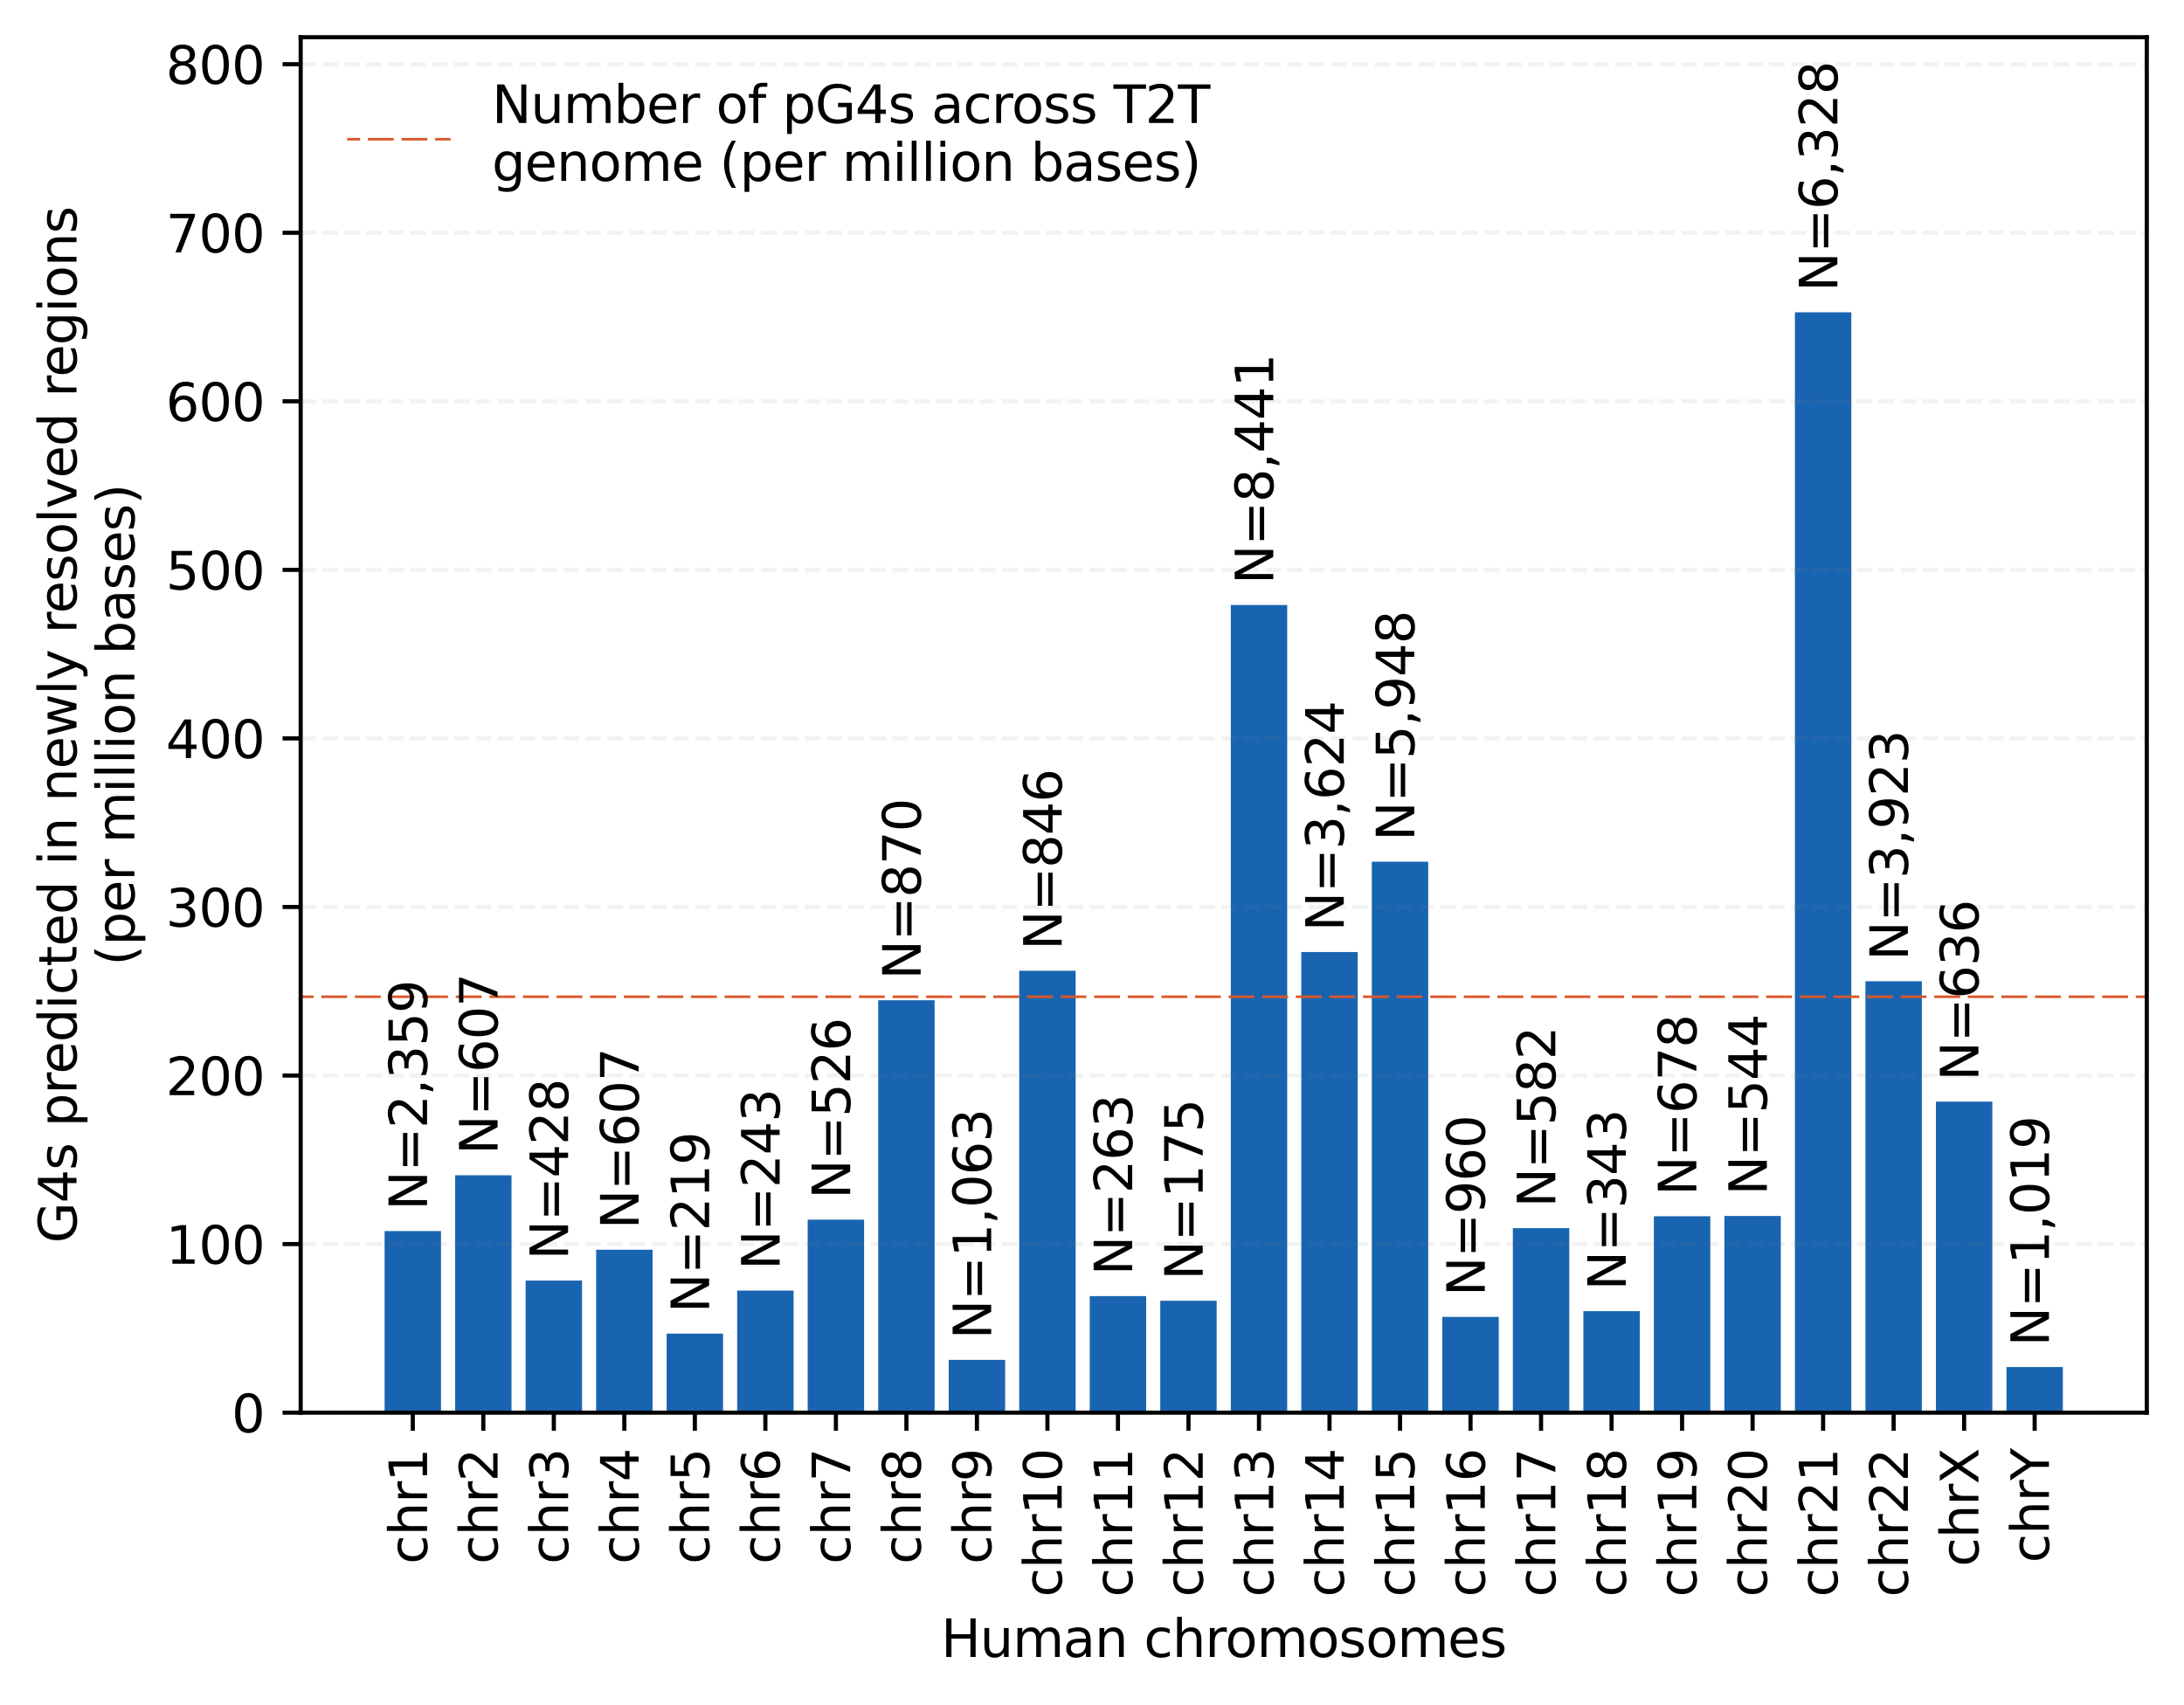 <?xml version="1.0" encoding="utf-8" standalone="no"?>
<!DOCTYPE svg PUBLIC "-//W3C//DTD SVG 1.1//EN"
  "http://www.w3.org/Graphics/SVG/1.1/DTD/svg11.dtd">
<svg xmlns:xlink="http://www.w3.org/1999/xlink" width="422.483pt" height="329.862pt" viewBox="0 0 422.483 329.862" xmlns="http://www.w3.org/2000/svg" version="1.1">
 <defs>
  <style type="text/css">*{stroke-linejoin: round; stroke-linecap: butt}</style>
 </defs>
 <g id="figure_1">
  <g id="patch_1">
   <path d="M 0 329.862 
L 422.483 329.862 
L 422.483 0 
L 0 0 
L 0 329.862 
z
" style="fill: none"/>
  </g>
  <g id="axes_1">
   <g id="patch_2">
    <path d="M 58.163 273.312 
L 415.283 273.312 
L 415.283 7.2 
L 58.163 7.2 
L 58.163 273.312 
z
" style="fill: none"/>
   </g>
   <g id="patch_3">
    <path d="M 74.396 273.312 
L 85.309 273.312 
L 85.309 238.175 
L 74.396 238.175 
z
" clip-path="url(#p42008a7bb6)" style="fill: #1964b0"/>
   </g>
   <g id="patch_4">
    <path d="M 88.037 273.312 
L 98.95 273.312 
L 98.95 227.382 
L 88.037 227.382 
z
" clip-path="url(#p42008a7bb6)" style="fill: #1964b0"/>
   </g>
   <g id="patch_5">
    <path d="M 101.678 273.312 
L 112.591 273.312 
L 112.591 247.751 
L 101.678 247.751 
z
" clip-path="url(#p42008a7bb6)" style="fill: #1964b0"/>
   </g>
   <g id="patch_6">
    <path d="M 115.319 273.312 
L 126.232 273.312 
L 126.232 241.798 
L 115.319 241.798 
z
" clip-path="url(#p42008a7bb6)" style="fill: #1964b0"/>
   </g>
   <g id="patch_7">
    <path d="M 128.96 273.312 
L 139.873 273.312 
L 139.873 258.023 
L 128.96 258.023 
z
" clip-path="url(#p42008a7bb6)" style="fill: #1964b0"/>
   </g>
   <g id="patch_8">
    <path d="M 142.601 273.312 
L 153.514 273.312 
L 153.514 249.688 
L 142.601 249.688 
z
" clip-path="url(#p42008a7bb6)" style="fill: #1964b0"/>
   </g>
   <g id="patch_9">
    <path d="M 156.242 273.312 
L 167.155 273.312 
L 167.155 235.975 
L 156.242 235.975 
z
" clip-path="url(#p42008a7bb6)" style="fill: #1964b0"/>
   </g>
   <g id="patch_10">
    <path d="M 169.883 273.312 
L 180.796 273.312 
L 180.796 193.524 
L 169.883 193.524 
z
" clip-path="url(#p42008a7bb6)" style="fill: #1964b0"/>
   </g>
   <g id="patch_11">
    <path d="M 183.524 273.312 
L 194.437 273.312 
L 194.437 263.104 
L 183.524 263.104 
z
" clip-path="url(#p42008a7bb6)" style="fill: #1964b0"/>
   </g>
   <g id="patch_12">
    <path d="M 197.165 273.312 
L 208.077 273.312 
L 208.077 187.816 
L 197.165 187.816 
z
" clip-path="url(#p42008a7bb6)" style="fill: #1964b0"/>
   </g>
   <g id="patch_13">
    <path d="M 210.806 273.312 
L 221.718 273.312 
L 221.718 250.761 
L 210.806 250.761 
z
" clip-path="url(#p42008a7bb6)" style="fill: #1964b0"/>
   </g>
   <g id="patch_14">
    <path d="M 224.447 273.312 
L 235.359 273.312 
L 235.359 251.666 
L 224.447 251.666 
z
" clip-path="url(#p42008a7bb6)" style="fill: #1964b0"/>
   </g>
   <g id="patch_15">
    <path d="M 238.088 273.312 
L 249 273.312 
L 249 117.052 
L 238.088 117.052 
z
" clip-path="url(#p42008a7bb6)" style="fill: #1964b0"/>
   </g>
   <g id="patch_16">
    <path d="M 251.728 273.312 
L 262.641 273.312 
L 262.641 184.196 
L 251.728 184.196 
z
" clip-path="url(#p42008a7bb6)" style="fill: #1964b0"/>
   </g>
   <g id="patch_17">
    <path d="M 265.369 273.312 
L 276.282 273.312 
L 276.282 166.716 
L 265.369 166.716 
z
" clip-path="url(#p42008a7bb6)" style="fill: #1964b0"/>
   </g>
   <g id="patch_18">
    <path d="M 279.01 273.312 
L 289.923 273.312 
L 289.923 254.79 
L 279.01 254.79 
z
" clip-path="url(#p42008a7bb6)" style="fill: #1964b0"/>
   </g>
   <g id="patch_19">
    <path d="M 292.651 273.312 
L 303.564 273.312 
L 303.564 237.614 
L 292.651 237.614 
z
" clip-path="url(#p42008a7bb6)" style="fill: #1964b0"/>
   </g>
   <g id="patch_20">
    <path d="M 306.292 273.312 
L 317.205 273.312 
L 317.205 253.667 
L 306.292 253.667 
z
" clip-path="url(#p42008a7bb6)" style="fill: #1964b0"/>
   </g>
   <g id="patch_21">
    <path d="M 319.933 273.312 
L 330.846 273.312 
L 330.846 235.317 
L 319.933 235.317 
z
" clip-path="url(#p42008a7bb6)" style="fill: #1964b0"/>
   </g>
   <g id="patch_22">
    <path d="M 333.574 273.312 
L 344.487 273.312 
L 344.487 235.258 
L 333.574 235.258 
z
" clip-path="url(#p42008a7bb6)" style="fill: #1964b0"/>
   </g>
   <g id="patch_23">
    <path d="M 347.215 273.312 
L 358.128 273.312 
L 358.128 60.422 
L 347.215 60.422 
z
" clip-path="url(#p42008a7bb6)" style="fill: #1964b0"/>
   </g>
   <g id="patch_24">
    <path d="M 360.856 273.312 
L 371.769 273.312 
L 371.769 189.852 
L 360.856 189.852 
z
" clip-path="url(#p42008a7bb6)" style="fill: #1964b0"/>
   </g>
   <g id="patch_25">
    <path d="M 374.497 273.312 
L 385.41 273.312 
L 385.41 213.135 
L 374.497 213.135 
z
" clip-path="url(#p42008a7bb6)" style="fill: #1964b0"/>
   </g>
   <g id="patch_26">
    <path d="M 388.138 273.312 
L 399.051 273.312 
L 399.051 264.484 
L 388.138 264.484 
z
" clip-path="url(#p42008a7bb6)" style="fill: #1964b0"/>
   </g>
   <g id="matplotlib.axis_1">
    <g id="xtick_1">
     <g id="line2d_1">
      <defs>
       <path id="mad3eb8ed9b" d="M 0 0 
L 0 3.5 
" style="stroke: #000000; stroke-width: 0.8"/>
      </defs>
      <g>
       <use xlink:href="#mad3eb8ed9b" x="79.853" y="273.312" style="stroke: #000000; stroke-width: 0.8"/>
      </g>
     </g>
     <g id="text_1">
      <!-- chr1 -->
      <g transform="translate(82.612 302.621) rotate(-90) scale(0.1 -0.1)">
       <defs>
        <path id="DejaVuSans-63" d="M 3122 3366 
L 3122 2828 
Q 2878 2963 2633 3030 
Q 2388 3097 2138 3097 
Q 1578 3097 1268 2742 
Q 959 2388 959 1747 
Q 959 1106 1268 751 
Q 1578 397 2138 397 
Q 2388 397 2633 464 
Q 2878 531 3122 666 
L 3122 134 
Q 2881 22 2623 -34 
Q 2366 -91 2075 -91 
Q 1284 -91 818 406 
Q 353 903 353 1747 
Q 353 2603 823 3093 
Q 1294 3584 2113 3584 
Q 2378 3584 2631 3529 
Q 2884 3475 3122 3366 
z
" transform="scale(0.016)"/>
        <path id="DejaVuSans-68" d="M 3513 2113 
L 3513 0 
L 2938 0 
L 2938 2094 
Q 2938 2591 2744 2837 
Q 2550 3084 2163 3084 
Q 1697 3084 1428 2787 
Q 1159 2491 1159 1978 
L 1159 0 
L 581 0 
L 581 4863 
L 1159 4863 
L 1159 2956 
Q 1366 3272 1645 3428 
Q 1925 3584 2291 3584 
Q 2894 3584 3203 3211 
Q 3513 2838 3513 2113 
z
" transform="scale(0.016)"/>
        <path id="DejaVuSans-72" d="M 2631 2963 
Q 2534 3019 2420 3045 
Q 2306 3072 2169 3072 
Q 1681 3072 1420 2755 
Q 1159 2438 1159 1844 
L 1159 0 
L 581 0 
L 581 3500 
L 1159 3500 
L 1159 2956 
Q 1341 3275 1631 3429 
Q 1922 3584 2338 3584 
Q 2397 3584 2469 3576 
Q 2541 3569 2628 3553 
L 2631 2963 
z
" transform="scale(0.016)"/>
        <path id="DejaVuSans-31" d="M 794 531 
L 1825 531 
L 1825 4091 
L 703 3866 
L 703 4441 
L 1819 4666 
L 2450 4666 
L 2450 531 
L 3481 531 
L 3481 0 
L 794 0 
L 794 531 
z
" transform="scale(0.016)"/>
       </defs>
       <use xlink:href="#DejaVuSans-63"/>
       <use xlink:href="#DejaVuSans-68" x="54.98"/>
       <use xlink:href="#DejaVuSans-72" x="118.359"/>
       <use xlink:href="#DejaVuSans-31" x="159.473"/>
      </g>
     </g>
    </g>
    <g id="xtick_2">
     <g id="line2d_2">
      <g>
       <use xlink:href="#mad3eb8ed9b" x="93.493" y="273.312" style="stroke: #000000; stroke-width: 0.8"/>
      </g>
     </g>
     <g id="text_2">
      <!-- chr2 -->
      <g transform="translate(96.253 302.621) rotate(-90) scale(0.1 -0.1)">
       <defs>
        <path id="DejaVuSans-32" d="M 1228 531 
L 3431 531 
L 3431 0 
L 469 0 
L 469 531 
Q 828 903 1448 1529 
Q 2069 2156 2228 2338 
Q 2531 2678 2651 2914 
Q 2772 3150 2772 3378 
Q 2772 3750 2511 3984 
Q 2250 4219 1831 4219 
Q 1534 4219 1204 4116 
Q 875 4013 500 3803 
L 500 4441 
Q 881 4594 1212 4672 
Q 1544 4750 1819 4750 
Q 2544 4750 2975 4387 
Q 3406 4025 3406 3419 
Q 3406 3131 3298 2873 
Q 3191 2616 2906 2266 
Q 2828 2175 2409 1742 
Q 1991 1309 1228 531 
z
" transform="scale(0.016)"/>
       </defs>
       <use xlink:href="#DejaVuSans-63"/>
       <use xlink:href="#DejaVuSans-68" x="54.98"/>
       <use xlink:href="#DejaVuSans-72" x="118.359"/>
       <use xlink:href="#DejaVuSans-32" x="159.473"/>
      </g>
     </g>
    </g>
    <g id="xtick_3">
     <g id="line2d_3">
      <g>
       <use xlink:href="#mad3eb8ed9b" x="107.134" y="273.312" style="stroke: #000000; stroke-width: 0.8"/>
      </g>
     </g>
     <g id="text_3">
      <!-- chr3 -->
      <g transform="translate(109.894 302.621) rotate(-90) scale(0.1 -0.1)">
       <defs>
        <path id="DejaVuSans-33" d="M 2597 2516 
Q 3050 2419 3304 2112 
Q 3559 1806 3559 1356 
Q 3559 666 3084 287 
Q 2609 -91 1734 -91 
Q 1441 -91 1130 -33 
Q 819 25 488 141 
L 488 750 
Q 750 597 1062 519 
Q 1375 441 1716 441 
Q 2309 441 2620 675 
Q 2931 909 2931 1356 
Q 2931 1769 2642 2001 
Q 2353 2234 1838 2234 
L 1294 2234 
L 1294 2753 
L 1863 2753 
Q 2328 2753 2575 2939 
Q 2822 3125 2822 3475 
Q 2822 3834 2567 4026 
Q 2313 4219 1838 4219 
Q 1578 4219 1281 4162 
Q 984 4106 628 3988 
L 628 4550 
Q 988 4650 1302 4700 
Q 1616 4750 1894 4750 
Q 2613 4750 3031 4423 
Q 3450 4097 3450 3541 
Q 3450 3153 3228 2886 
Q 3006 2619 2597 2516 
z
" transform="scale(0.016)"/>
       </defs>
       <use xlink:href="#DejaVuSans-63"/>
       <use xlink:href="#DejaVuSans-68" x="54.98"/>
       <use xlink:href="#DejaVuSans-72" x="118.359"/>
       <use xlink:href="#DejaVuSans-33" x="159.473"/>
      </g>
     </g>
    </g>
    <g id="xtick_4">
     <g id="line2d_4">
      <g>
       <use xlink:href="#mad3eb8ed9b" x="120.775" y="273.312" style="stroke: #000000; stroke-width: 0.8"/>
      </g>
     </g>
     <g id="text_4">
      <!-- chr4 -->
      <g transform="translate(123.535 302.621) rotate(-90) scale(0.1 -0.1)">
       <defs>
        <path id="DejaVuSans-34" d="M 2419 4116 
L 825 1625 
L 2419 1625 
L 2419 4116 
z
M 2253 4666 
L 3047 4666 
L 3047 1625 
L 3713 1625 
L 3713 1100 
L 3047 1100 
L 3047 0 
L 2419 0 
L 2419 1100 
L 313 1100 
L 313 1709 
L 2253 4666 
z
" transform="scale(0.016)"/>
       </defs>
       <use xlink:href="#DejaVuSans-63"/>
       <use xlink:href="#DejaVuSans-68" x="54.98"/>
       <use xlink:href="#DejaVuSans-72" x="118.359"/>
       <use xlink:href="#DejaVuSans-34" x="159.473"/>
      </g>
     </g>
    </g>
    <g id="xtick_5">
     <g id="line2d_5">
      <g>
       <use xlink:href="#mad3eb8ed9b" x="134.416" y="273.312" style="stroke: #000000; stroke-width: 0.8"/>
      </g>
     </g>
     <g id="text_5">
      <!-- chr5 -->
      <g transform="translate(137.176 302.621) rotate(-90) scale(0.1 -0.1)">
       <defs>
        <path id="DejaVuSans-35" d="M 691 4666 
L 3169 4666 
L 3169 4134 
L 1269 4134 
L 1269 2991 
Q 1406 3038 1543 3061 
Q 1681 3084 1819 3084 
Q 2600 3084 3056 2656 
Q 3513 2228 3513 1497 
Q 3513 744 3044 326 
Q 2575 -91 1722 -91 
Q 1428 -91 1123 -41 
Q 819 9 494 109 
L 494 744 
Q 775 591 1075 516 
Q 1375 441 1709 441 
Q 2250 441 2565 725 
Q 2881 1009 2881 1497 
Q 2881 1984 2565 2268 
Q 2250 2553 1709 2553 
Q 1456 2553 1204 2497 
Q 953 2441 691 2322 
L 691 4666 
z
" transform="scale(0.016)"/>
       </defs>
       <use xlink:href="#DejaVuSans-63"/>
       <use xlink:href="#DejaVuSans-68" x="54.98"/>
       <use xlink:href="#DejaVuSans-72" x="118.359"/>
       <use xlink:href="#DejaVuSans-35" x="159.473"/>
      </g>
     </g>
    </g>
    <g id="xtick_6">
     <g id="line2d_6">
      <g>
       <use xlink:href="#mad3eb8ed9b" x="148.057" y="273.312" style="stroke: #000000; stroke-width: 0.8"/>
      </g>
     </g>
     <g id="text_6">
      <!-- chr6 -->
      <g transform="translate(150.817 302.621) rotate(-90) scale(0.1 -0.1)">
       <defs>
        <path id="DejaVuSans-36" d="M 2113 2584 
Q 1688 2584 1439 2293 
Q 1191 2003 1191 1497 
Q 1191 994 1439 701 
Q 1688 409 2113 409 
Q 2538 409 2786 701 
Q 3034 994 3034 1497 
Q 3034 2003 2786 2293 
Q 2538 2584 2113 2584 
z
M 3366 4563 
L 3366 3988 
Q 3128 4100 2886 4159 
Q 2644 4219 2406 4219 
Q 1781 4219 1451 3797 
Q 1122 3375 1075 2522 
Q 1259 2794 1537 2939 
Q 1816 3084 2150 3084 
Q 2853 3084 3261 2657 
Q 3669 2231 3669 1497 
Q 3669 778 3244 343 
Q 2819 -91 2113 -91 
Q 1303 -91 875 529 
Q 447 1150 447 2328 
Q 447 3434 972 4092 
Q 1497 4750 2381 4750 
Q 2619 4750 2861 4703 
Q 3103 4656 3366 4563 
z
" transform="scale(0.016)"/>
       </defs>
       <use xlink:href="#DejaVuSans-63"/>
       <use xlink:href="#DejaVuSans-68" x="54.98"/>
       <use xlink:href="#DejaVuSans-72" x="118.359"/>
       <use xlink:href="#DejaVuSans-36" x="159.473"/>
      </g>
     </g>
    </g>
    <g id="xtick_7">
     <g id="line2d_7">
      <g>
       <use xlink:href="#mad3eb8ed9b" x="161.698" y="273.312" style="stroke: #000000; stroke-width: 0.8"/>
      </g>
     </g>
     <g id="text_7">
      <!-- chr7 -->
      <g transform="translate(164.458 302.621) rotate(-90) scale(0.1 -0.1)">
       <defs>
        <path id="DejaVuSans-37" d="M 525 4666 
L 3525 4666 
L 3525 4397 
L 1831 0 
L 1172 0 
L 2766 4134 
L 525 4134 
L 525 4666 
z
" transform="scale(0.016)"/>
       </defs>
       <use xlink:href="#DejaVuSans-63"/>
       <use xlink:href="#DejaVuSans-68" x="54.98"/>
       <use xlink:href="#DejaVuSans-72" x="118.359"/>
       <use xlink:href="#DejaVuSans-37" x="159.473"/>
      </g>
     </g>
    </g>
    <g id="xtick_8">
     <g id="line2d_8">
      <g>
       <use xlink:href="#mad3eb8ed9b" x="175.339" y="273.312" style="stroke: #000000; stroke-width: 0.8"/>
      </g>
     </g>
     <g id="text_8">
      <!-- chr8 -->
      <g transform="translate(178.099 302.621) rotate(-90) scale(0.1 -0.1)">
       <defs>
        <path id="DejaVuSans-38" d="M 2034 2216 
Q 1584 2216 1326 1975 
Q 1069 1734 1069 1313 
Q 1069 891 1326 650 
Q 1584 409 2034 409 
Q 2484 409 2743 651 
Q 3003 894 3003 1313 
Q 3003 1734 2745 1975 
Q 2488 2216 2034 2216 
z
M 1403 2484 
Q 997 2584 770 2862 
Q 544 3141 544 3541 
Q 544 4100 942 4425 
Q 1341 4750 2034 4750 
Q 2731 4750 3128 4425 
Q 3525 4100 3525 3541 
Q 3525 3141 3298 2862 
Q 3072 2584 2669 2484 
Q 3125 2378 3379 2068 
Q 3634 1759 3634 1313 
Q 3634 634 3220 271 
Q 2806 -91 2034 -91 
Q 1263 -91 848 271 
Q 434 634 434 1313 
Q 434 1759 690 2068 
Q 947 2378 1403 2484 
z
M 1172 3481 
Q 1172 3119 1398 2916 
Q 1625 2713 2034 2713 
Q 2441 2713 2670 2916 
Q 2900 3119 2900 3481 
Q 2900 3844 2670 4047 
Q 2441 4250 2034 4250 
Q 1625 4250 1398 4047 
Q 1172 3844 1172 3481 
z
" transform="scale(0.016)"/>
       </defs>
       <use xlink:href="#DejaVuSans-63"/>
       <use xlink:href="#DejaVuSans-68" x="54.98"/>
       <use xlink:href="#DejaVuSans-72" x="118.359"/>
       <use xlink:href="#DejaVuSans-38" x="159.473"/>
      </g>
     </g>
    </g>
    <g id="xtick_9">
     <g id="line2d_9">
      <g>
       <use xlink:href="#mad3eb8ed9b" x="188.98" y="273.312" style="stroke: #000000; stroke-width: 0.8"/>
      </g>
     </g>
     <g id="text_9">
      <!-- chr9 -->
      <g transform="translate(191.739 302.621) rotate(-90) scale(0.1 -0.1)">
       <defs>
        <path id="DejaVuSans-39" d="M 703 97 
L 703 672 
Q 941 559 1184 500 
Q 1428 441 1663 441 
Q 2288 441 2617 861 
Q 2947 1281 2994 2138 
Q 2813 1869 2534 1725 
Q 2256 1581 1919 1581 
Q 1219 1581 811 2004 
Q 403 2428 403 3163 
Q 403 3881 828 4315 
Q 1253 4750 1959 4750 
Q 2769 4750 3195 4129 
Q 3622 3509 3622 2328 
Q 3622 1225 3098 567 
Q 2575 -91 1691 -91 
Q 1453 -91 1209 -44 
Q 966 3 703 97 
z
M 1959 2075 
Q 2384 2075 2632 2365 
Q 2881 2656 2881 3163 
Q 2881 3666 2632 3958 
Q 2384 4250 1959 4250 
Q 1534 4250 1286 3958 
Q 1038 3666 1038 3163 
Q 1038 2656 1286 2365 
Q 1534 2075 1959 2075 
z
" transform="scale(0.016)"/>
       </defs>
       <use xlink:href="#DejaVuSans-63"/>
       <use xlink:href="#DejaVuSans-68" x="54.98"/>
       <use xlink:href="#DejaVuSans-72" x="118.359"/>
       <use xlink:href="#DejaVuSans-39" x="159.473"/>
      </g>
     </g>
    </g>
    <g id="xtick_10">
     <g id="line2d_10">
      <g>
       <use xlink:href="#mad3eb8ed9b" x="202.621" y="273.312" style="stroke: #000000; stroke-width: 0.8"/>
      </g>
     </g>
     <g id="text_10">
      <!-- chr10 -->
      <g transform="translate(205.38 308.984) rotate(-90) scale(0.1 -0.1)">
       <defs>
        <path id="DejaVuSans-30" d="M 2034 4250 
Q 1547 4250 1301 3770 
Q 1056 3291 1056 2328 
Q 1056 1369 1301 889 
Q 1547 409 2034 409 
Q 2525 409 2770 889 
Q 3016 1369 3016 2328 
Q 3016 3291 2770 3770 
Q 2525 4250 2034 4250 
z
M 2034 4750 
Q 2819 4750 3233 4129 
Q 3647 3509 3647 2328 
Q 3647 1150 3233 529 
Q 2819 -91 2034 -91 
Q 1250 -91 836 529 
Q 422 1150 422 2328 
Q 422 3509 836 4129 
Q 1250 4750 2034 4750 
z
" transform="scale(0.016)"/>
       </defs>
       <use xlink:href="#DejaVuSans-63"/>
       <use xlink:href="#DejaVuSans-68" x="54.98"/>
       <use xlink:href="#DejaVuSans-72" x="118.359"/>
       <use xlink:href="#DejaVuSans-31" x="159.473"/>
       <use xlink:href="#DejaVuSans-30" x="223.096"/>
      </g>
     </g>
    </g>
    <g id="xtick_11">
     <g id="line2d_11">
      <g>
       <use xlink:href="#mad3eb8ed9b" x="216.262" y="273.312" style="stroke: #000000; stroke-width: 0.8"/>
      </g>
     </g>
     <g id="text_11">
      <!-- chr11 -->
      <g transform="translate(219.021 308.984) rotate(-90) scale(0.1 -0.1)">
       <use xlink:href="#DejaVuSans-63"/>
       <use xlink:href="#DejaVuSans-68" x="54.98"/>
       <use xlink:href="#DejaVuSans-72" x="118.359"/>
       <use xlink:href="#DejaVuSans-31" x="159.473"/>
       <use xlink:href="#DejaVuSans-31" x="223.096"/>
      </g>
     </g>
    </g>
    <g id="xtick_12">
     <g id="line2d_12">
      <g>
       <use xlink:href="#mad3eb8ed9b" x="229.903" y="273.312" style="stroke: #000000; stroke-width: 0.8"/>
      </g>
     </g>
     <g id="text_12">
      <!-- chr12 -->
      <g transform="translate(232.662 308.984) rotate(-90) scale(0.1 -0.1)">
       <use xlink:href="#DejaVuSans-63"/>
       <use xlink:href="#DejaVuSans-68" x="54.98"/>
       <use xlink:href="#DejaVuSans-72" x="118.359"/>
       <use xlink:href="#DejaVuSans-31" x="159.473"/>
       <use xlink:href="#DejaVuSans-32" x="223.096"/>
      </g>
     </g>
    </g>
    <g id="xtick_13">
     <g id="line2d_13">
      <g>
       <use xlink:href="#mad3eb8ed9b" x="243.544" y="273.312" style="stroke: #000000; stroke-width: 0.8"/>
      </g>
     </g>
     <g id="text_13">
      <!-- chr13 -->
      <g transform="translate(246.303 308.984) rotate(-90) scale(0.1 -0.1)">
       <use xlink:href="#DejaVuSans-63"/>
       <use xlink:href="#DejaVuSans-68" x="54.98"/>
       <use xlink:href="#DejaVuSans-72" x="118.359"/>
       <use xlink:href="#DejaVuSans-31" x="159.473"/>
       <use xlink:href="#DejaVuSans-33" x="223.096"/>
      </g>
     </g>
    </g>
    <g id="xtick_14">
     <g id="line2d_14">
      <g>
       <use xlink:href="#mad3eb8ed9b" x="257.185" y="273.312" style="stroke: #000000; stroke-width: 0.8"/>
      </g>
     </g>
     <g id="text_14">
      <!-- chr14 -->
      <g transform="translate(259.944 308.984) rotate(-90) scale(0.1 -0.1)">
       <use xlink:href="#DejaVuSans-63"/>
       <use xlink:href="#DejaVuSans-68" x="54.98"/>
       <use xlink:href="#DejaVuSans-72" x="118.359"/>
       <use xlink:href="#DejaVuSans-31" x="159.473"/>
       <use xlink:href="#DejaVuSans-34" x="223.096"/>
      </g>
     </g>
    </g>
    <g id="xtick_15">
     <g id="line2d_15">
      <g>
       <use xlink:href="#mad3eb8ed9b" x="270.826" y="273.312" style="stroke: #000000; stroke-width: 0.8"/>
      </g>
     </g>
     <g id="text_15">
      <!-- chr15 -->
      <g transform="translate(273.585 308.984) rotate(-90) scale(0.1 -0.1)">
       <use xlink:href="#DejaVuSans-63"/>
       <use xlink:href="#DejaVuSans-68" x="54.98"/>
       <use xlink:href="#DejaVuSans-72" x="118.359"/>
       <use xlink:href="#DejaVuSans-31" x="159.473"/>
       <use xlink:href="#DejaVuSans-35" x="223.096"/>
      </g>
     </g>
    </g>
    <g id="xtick_16">
     <g id="line2d_16">
      <g>
       <use xlink:href="#mad3eb8ed9b" x="284.467" y="273.312" style="stroke: #000000; stroke-width: 0.8"/>
      </g>
     </g>
     <g id="text_16">
      <!-- chr16 -->
      <g transform="translate(287.226 308.984) rotate(-90) scale(0.1 -0.1)">
       <use xlink:href="#DejaVuSans-63"/>
       <use xlink:href="#DejaVuSans-68" x="54.98"/>
       <use xlink:href="#DejaVuSans-72" x="118.359"/>
       <use xlink:href="#DejaVuSans-31" x="159.473"/>
       <use xlink:href="#DejaVuSans-36" x="223.096"/>
      </g>
     </g>
    </g>
    <g id="xtick_17">
     <g id="line2d_17">
      <g>
       <use xlink:href="#mad3eb8ed9b" x="298.108" y="273.312" style="stroke: #000000; stroke-width: 0.8"/>
      </g>
     </g>
     <g id="text_17">
      <!-- chr17 -->
      <g transform="translate(300.867 308.984) rotate(-90) scale(0.1 -0.1)">
       <use xlink:href="#DejaVuSans-63"/>
       <use xlink:href="#DejaVuSans-68" x="54.98"/>
       <use xlink:href="#DejaVuSans-72" x="118.359"/>
       <use xlink:href="#DejaVuSans-31" x="159.473"/>
       <use xlink:href="#DejaVuSans-37" x="223.096"/>
      </g>
     </g>
    </g>
    <g id="xtick_18">
     <g id="line2d_18">
      <g>
       <use xlink:href="#mad3eb8ed9b" x="311.749" y="273.312" style="stroke: #000000; stroke-width: 0.8"/>
      </g>
     </g>
     <g id="text_18">
      <!-- chr18 -->
      <g transform="translate(314.508 308.984) rotate(-90) scale(0.1 -0.1)">
       <use xlink:href="#DejaVuSans-63"/>
       <use xlink:href="#DejaVuSans-68" x="54.98"/>
       <use xlink:href="#DejaVuSans-72" x="118.359"/>
       <use xlink:href="#DejaVuSans-31" x="159.473"/>
       <use xlink:href="#DejaVuSans-38" x="223.096"/>
      </g>
     </g>
    </g>
    <g id="xtick_19">
     <g id="line2d_19">
      <g>
       <use xlink:href="#mad3eb8ed9b" x="325.39" y="273.312" style="stroke: #000000; stroke-width: 0.8"/>
      </g>
     </g>
     <g id="text_19">
      <!-- chr19 -->
      <g transform="translate(328.149 308.984) rotate(-90) scale(0.1 -0.1)">
       <use xlink:href="#DejaVuSans-63"/>
       <use xlink:href="#DejaVuSans-68" x="54.98"/>
       <use xlink:href="#DejaVuSans-72" x="118.359"/>
       <use xlink:href="#DejaVuSans-31" x="159.473"/>
       <use xlink:href="#DejaVuSans-39" x="223.096"/>
      </g>
     </g>
    </g>
    <g id="xtick_20">
     <g id="line2d_20">
      <g>
       <use xlink:href="#mad3eb8ed9b" x="339.031" y="273.312" style="stroke: #000000; stroke-width: 0.8"/>
      </g>
     </g>
     <g id="text_20">
      <!-- chr20 -->
      <g transform="translate(341.79 308.984) rotate(-90) scale(0.1 -0.1)">
       <use xlink:href="#DejaVuSans-63"/>
       <use xlink:href="#DejaVuSans-68" x="54.98"/>
       <use xlink:href="#DejaVuSans-72" x="118.359"/>
       <use xlink:href="#DejaVuSans-32" x="159.473"/>
       <use xlink:href="#DejaVuSans-30" x="223.096"/>
      </g>
     </g>
    </g>
    <g id="xtick_21">
     <g id="line2d_21">
      <g>
       <use xlink:href="#mad3eb8ed9b" x="352.671" y="273.312" style="stroke: #000000; stroke-width: 0.8"/>
      </g>
     </g>
     <g id="text_21">
      <!-- chr21 -->
      <g transform="translate(355.431 308.984) rotate(-90) scale(0.1 -0.1)">
       <use xlink:href="#DejaVuSans-63"/>
       <use xlink:href="#DejaVuSans-68" x="54.98"/>
       <use xlink:href="#DejaVuSans-72" x="118.359"/>
       <use xlink:href="#DejaVuSans-32" x="159.473"/>
       <use xlink:href="#DejaVuSans-31" x="223.096"/>
      </g>
     </g>
    </g>
    <g id="xtick_22">
     <g id="line2d_22">
      <g>
       <use xlink:href="#mad3eb8ed9b" x="366.312" y="273.312" style="stroke: #000000; stroke-width: 0.8"/>
      </g>
     </g>
     <g id="text_22">
      <!-- chr22 -->
      <g transform="translate(369.072 308.984) rotate(-90) scale(0.1 -0.1)">
       <use xlink:href="#DejaVuSans-63"/>
       <use xlink:href="#DejaVuSans-68" x="54.98"/>
       <use xlink:href="#DejaVuSans-72" x="118.359"/>
       <use xlink:href="#DejaVuSans-32" x="159.473"/>
       <use xlink:href="#DejaVuSans-32" x="223.096"/>
      </g>
     </g>
    </g>
    <g id="xtick_23">
     <g id="line2d_23">
      <g>
       <use xlink:href="#mad3eb8ed9b" x="379.953" y="273.312" style="stroke: #000000; stroke-width: 0.8"/>
      </g>
     </g>
     <g id="text_23">
      <!-- chrX -->
      <g transform="translate(382.713 303.109) rotate(-90) scale(0.1 -0.1)">
       <defs>
        <path id="DejaVuSans-58" d="M 403 4666 
L 1081 4666 
L 2241 2931 
L 3406 4666 
L 4084 4666 
L 2584 2425 
L 4184 0 
L 3506 0 
L 2194 1984 
L 872 0 
L 191 0 
L 1856 2491 
L 403 4666 
z
" transform="scale(0.016)"/>
       </defs>
       <use xlink:href="#DejaVuSans-63"/>
       <use xlink:href="#DejaVuSans-68" x="54.98"/>
       <use xlink:href="#DejaVuSans-72" x="118.359"/>
       <use xlink:href="#DejaVuSans-58" x="159.473"/>
      </g>
     </g>
    </g>
    <g id="xtick_24">
     <g id="line2d_24">
      <g>
       <use xlink:href="#mad3eb8ed9b" x="393.594" y="273.312" style="stroke: #000000; stroke-width: 0.8"/>
      </g>
     </g>
     <g id="text_24">
      <!-- chrY -->
      <g transform="translate(396.354 302.367) rotate(-90) scale(0.1 -0.1)">
       <defs>
        <path id="DejaVuSans-59" d="M -13 4666 
L 666 4666 
L 1959 2747 
L 3244 4666 
L 3922 4666 
L 2272 2222 
L 2272 0 
L 1638 0 
L 1638 2222 
L -13 4666 
z
" transform="scale(0.016)"/>
       </defs>
       <use xlink:href="#DejaVuSans-63"/>
       <use xlink:href="#DejaVuSans-68" x="54.98"/>
       <use xlink:href="#DejaVuSans-72" x="118.359"/>
       <use xlink:href="#DejaVuSans-59" x="159.473"/>
      </g>
     </g>
    </g>
    <g id="text_25">
     <!-- Human chromosomes -->
     <g transform="translate(182.037 320.582) scale(0.1 -0.1)">
      <defs>
       <path id="DejaVuSans-48" d="M 628 4666 
L 1259 4666 
L 1259 2753 
L 3553 2753 
L 3553 4666 
L 4184 4666 
L 4184 0 
L 3553 0 
L 3553 2222 
L 1259 2222 
L 1259 0 
L 628 0 
L 628 4666 
z
" transform="scale(0.016)"/>
       <path id="DejaVuSans-75" d="M 544 1381 
L 544 3500 
L 1119 3500 
L 1119 1403 
Q 1119 906 1312 657 
Q 1506 409 1894 409 
Q 2359 409 2629 706 
Q 2900 1003 2900 1516 
L 2900 3500 
L 3475 3500 
L 3475 0 
L 2900 0 
L 2900 538 
Q 2691 219 2414 64 
Q 2138 -91 1772 -91 
Q 1169 -91 856 284 
Q 544 659 544 1381 
z
M 1991 3584 
L 1991 3584 
z
" transform="scale(0.016)"/>
       <path id="DejaVuSans-6d" d="M 3328 2828 
Q 3544 3216 3844 3400 
Q 4144 3584 4550 3584 
Q 5097 3584 5394 3201 
Q 5691 2819 5691 2113 
L 5691 0 
L 5113 0 
L 5113 2094 
Q 5113 2597 4934 2840 
Q 4756 3084 4391 3084 
Q 3944 3084 3684 2787 
Q 3425 2491 3425 1978 
L 3425 0 
L 2847 0 
L 2847 2094 
Q 2847 2600 2669 2842 
Q 2491 3084 2119 3084 
Q 1678 3084 1418 2786 
Q 1159 2488 1159 1978 
L 1159 0 
L 581 0 
L 581 3500 
L 1159 3500 
L 1159 2956 
Q 1356 3278 1631 3431 
Q 1906 3584 2284 3584 
Q 2666 3584 2933 3390 
Q 3200 3197 3328 2828 
z
" transform="scale(0.016)"/>
       <path id="DejaVuSans-61" d="M 2194 1759 
Q 1497 1759 1228 1600 
Q 959 1441 959 1056 
Q 959 750 1161 570 
Q 1363 391 1709 391 
Q 2188 391 2477 730 
Q 2766 1069 2766 1631 
L 2766 1759 
L 2194 1759 
z
M 3341 1997 
L 3341 0 
L 2766 0 
L 2766 531 
Q 2569 213 2275 61 
Q 1981 -91 1556 -91 
Q 1019 -91 701 211 
Q 384 513 384 1019 
Q 384 1609 779 1909 
Q 1175 2209 1959 2209 
L 2766 2209 
L 2766 2266 
Q 2766 2663 2505 2880 
Q 2244 3097 1772 3097 
Q 1472 3097 1187 3025 
Q 903 2953 641 2809 
L 641 3341 
Q 956 3463 1253 3523 
Q 1550 3584 1831 3584 
Q 2591 3584 2966 3190 
Q 3341 2797 3341 1997 
z
" transform="scale(0.016)"/>
       <path id="DejaVuSans-6e" d="M 3513 2113 
L 3513 0 
L 2938 0 
L 2938 2094 
Q 2938 2591 2744 2837 
Q 2550 3084 2163 3084 
Q 1697 3084 1428 2787 
Q 1159 2491 1159 1978 
L 1159 0 
L 581 0 
L 581 3500 
L 1159 3500 
L 1159 2956 
Q 1366 3272 1645 3428 
Q 1925 3584 2291 3584 
Q 2894 3584 3203 3211 
Q 3513 2838 3513 2113 
z
" transform="scale(0.016)"/>
       <path id="DejaVuSans-20" transform="scale(0.016)"/>
       <path id="DejaVuSans-6f" d="M 1959 3097 
Q 1497 3097 1228 2736 
Q 959 2375 959 1747 
Q 959 1119 1226 758 
Q 1494 397 1959 397 
Q 2419 397 2687 759 
Q 2956 1122 2956 1747 
Q 2956 2369 2687 2733 
Q 2419 3097 1959 3097 
z
M 1959 3584 
Q 2709 3584 3137 3096 
Q 3566 2609 3566 1747 
Q 3566 888 3137 398 
Q 2709 -91 1959 -91 
Q 1206 -91 779 398 
Q 353 888 353 1747 
Q 353 2609 779 3096 
Q 1206 3584 1959 3584 
z
" transform="scale(0.016)"/>
       <path id="DejaVuSans-73" d="M 2834 3397 
L 2834 2853 
Q 2591 2978 2328 3040 
Q 2066 3103 1784 3103 
Q 1356 3103 1142 2972 
Q 928 2841 928 2578 
Q 928 2378 1081 2264 
Q 1234 2150 1697 2047 
L 1894 2003 
Q 2506 1872 2764 1633 
Q 3022 1394 3022 966 
Q 3022 478 2636 193 
Q 2250 -91 1575 -91 
Q 1294 -91 989 -36 
Q 684 19 347 128 
L 347 722 
Q 666 556 975 473 
Q 1284 391 1588 391 
Q 1994 391 2212 530 
Q 2431 669 2431 922 
Q 2431 1156 2273 1281 
Q 2116 1406 1581 1522 
L 1381 1569 
Q 847 1681 609 1914 
Q 372 2147 372 2553 
Q 372 3047 722 3315 
Q 1072 3584 1716 3584 
Q 2034 3584 2315 3537 
Q 2597 3491 2834 3397 
z
" transform="scale(0.016)"/>
       <path id="DejaVuSans-65" d="M 3597 1894 
L 3597 1613 
L 953 1613 
Q 991 1019 1311 708 
Q 1631 397 2203 397 
Q 2534 397 2845 478 
Q 3156 559 3463 722 
L 3463 178 
Q 3153 47 2828 -22 
Q 2503 -91 2169 -91 
Q 1331 -91 842 396 
Q 353 884 353 1716 
Q 353 2575 817 3079 
Q 1281 3584 2069 3584 
Q 2775 3584 3186 3129 
Q 3597 2675 3597 1894 
z
M 3022 2063 
Q 3016 2534 2758 2815 
Q 2500 3097 2075 3097 
Q 1594 3097 1305 2825 
Q 1016 2553 972 2059 
L 3022 2063 
z
" transform="scale(0.016)"/>
      </defs>
      <use xlink:href="#DejaVuSans-48"/>
      <use xlink:href="#DejaVuSans-75" x="75.195"/>
      <use xlink:href="#DejaVuSans-6d" x="138.574"/>
      <use xlink:href="#DejaVuSans-61" x="235.986"/>
      <use xlink:href="#DejaVuSans-6e" x="297.266"/>
      <use xlink:href="#DejaVuSans-20" x="360.645"/>
      <use xlink:href="#DejaVuSans-63" x="392.432"/>
      <use xlink:href="#DejaVuSans-68" x="447.412"/>
      <use xlink:href="#DejaVuSans-72" x="510.791"/>
      <use xlink:href="#DejaVuSans-6f" x="549.654"/>
      <use xlink:href="#DejaVuSans-6d" x="610.836"/>
      <use xlink:href="#DejaVuSans-6f" x="708.248"/>
      <use xlink:href="#DejaVuSans-73" x="769.43"/>
      <use xlink:href="#DejaVuSans-6f" x="821.529"/>
      <use xlink:href="#DejaVuSans-6d" x="882.711"/>
      <use xlink:href="#DejaVuSans-65" x="980.123"/>
      <use xlink:href="#DejaVuSans-73" x="1041.646"/>
     </g>
    </g>
   </g>
   <g id="matplotlib.axis_2">
    <g id="ytick_1">
     <g id="line2d_25">
      <path d="M 58.163 273.312 
L 415.283 273.312 
" clip-path="url(#p42008a7bb6)" style="fill: none; stroke-dasharray: 2.96,1.28; stroke-dashoffset: 0; stroke: #808080; stroke-opacity: 0.1; stroke-width: 0.8"/>
     </g>
     <g id="line2d_26">
      <defs>
       <path id="mde25430918" d="M 0 0 
L -3.5 0 
" style="stroke: #000000; stroke-width: 0.8"/>
      </defs>
      <g>
       <use xlink:href="#mde25430918" x="58.163" y="273.312" style="stroke: #000000; stroke-width: 0.8"/>
      </g>
     </g>
     <g id="text_26">
      <!-- 0 -->
      <g transform="translate(44.801 277.111) scale(0.1 -0.1)">
       <use xlink:href="#DejaVuSans-30"/>
      </g>
     </g>
    </g>
    <g id="ytick_2">
     <g id="line2d_27">
      <path d="M 58.163 240.701 
L 415.283 240.701 
" clip-path="url(#p42008a7bb6)" style="fill: none; stroke-dasharray: 2.96,1.28; stroke-dashoffset: 0; stroke: #808080; stroke-opacity: 0.1; stroke-width: 0.8"/>
     </g>
     <g id="line2d_28">
      <g>
       <use xlink:href="#mde25430918" x="58.163" y="240.701" style="stroke: #000000; stroke-width: 0.8"/>
      </g>
     </g>
     <g id="text_27">
      <!-- 100 -->
      <g transform="translate(32.076 244.5) scale(0.1 -0.1)">
       <use xlink:href="#DejaVuSans-31"/>
       <use xlink:href="#DejaVuSans-30" x="63.623"/>
       <use xlink:href="#DejaVuSans-30" x="127.246"/>
      </g>
     </g>
    </g>
    <g id="ytick_3">
     <g id="line2d_29">
      <path d="M 58.163 208.089 
L 415.283 208.089 
" clip-path="url(#p42008a7bb6)" style="fill: none; stroke-dasharray: 2.96,1.28; stroke-dashoffset: 0; stroke: #808080; stroke-opacity: 0.1; stroke-width: 0.8"/>
     </g>
     <g id="line2d_30">
      <g>
       <use xlink:href="#mde25430918" x="58.163" y="208.089" style="stroke: #000000; stroke-width: 0.8"/>
      </g>
     </g>
     <g id="text_28">
      <!-- 200 -->
      <g transform="translate(32.076 211.888) scale(0.1 -0.1)">
       <use xlink:href="#DejaVuSans-32"/>
       <use xlink:href="#DejaVuSans-30" x="63.623"/>
       <use xlink:href="#DejaVuSans-30" x="127.246"/>
      </g>
     </g>
    </g>
    <g id="ytick_4">
     <g id="line2d_31">
      <path d="M 58.163 175.478 
L 415.283 175.478 
" clip-path="url(#p42008a7bb6)" style="fill: none; stroke-dasharray: 2.96,1.28; stroke-dashoffset: 0; stroke: #808080; stroke-opacity: 0.1; stroke-width: 0.8"/>
     </g>
     <g id="line2d_32">
      <g>
       <use xlink:href="#mde25430918" x="58.163" y="175.478" style="stroke: #000000; stroke-width: 0.8"/>
      </g>
     </g>
     <g id="text_29">
      <!-- 300 -->
      <g transform="translate(32.076 179.277) scale(0.1 -0.1)">
       <use xlink:href="#DejaVuSans-33"/>
       <use xlink:href="#DejaVuSans-30" x="63.623"/>
       <use xlink:href="#DejaVuSans-30" x="127.246"/>
      </g>
     </g>
    </g>
    <g id="ytick_5">
     <g id="line2d_33">
      <path d="M 58.163 142.866 
L 415.283 142.866 
" clip-path="url(#p42008a7bb6)" style="fill: none; stroke-dasharray: 2.96,1.28; stroke-dashoffset: 0; stroke: #808080; stroke-opacity: 0.1; stroke-width: 0.8"/>
     </g>
     <g id="line2d_34">
      <g>
       <use xlink:href="#mde25430918" x="58.163" y="142.866" style="stroke: #000000; stroke-width: 0.8"/>
      </g>
     </g>
     <g id="text_30">
      <!-- 400 -->
      <g transform="translate(32.076 146.665) scale(0.1 -0.1)">
       <use xlink:href="#DejaVuSans-34"/>
       <use xlink:href="#DejaVuSans-30" x="63.623"/>
       <use xlink:href="#DejaVuSans-30" x="127.246"/>
      </g>
     </g>
    </g>
    <g id="ytick_6">
     <g id="line2d_35">
      <path d="M 58.163 110.255 
L 415.283 110.255 
" clip-path="url(#p42008a7bb6)" style="fill: none; stroke-dasharray: 2.96,1.28; stroke-dashoffset: 0; stroke: #808080; stroke-opacity: 0.1; stroke-width: 0.8"/>
     </g>
     <g id="line2d_36">
      <g>
       <use xlink:href="#mde25430918" x="58.163" y="110.255" style="stroke: #000000; stroke-width: 0.8"/>
      </g>
     </g>
     <g id="text_31">
      <!-- 500 -->
      <g transform="translate(32.076 114.054) scale(0.1 -0.1)">
       <use xlink:href="#DejaVuSans-35"/>
       <use xlink:href="#DejaVuSans-30" x="63.623"/>
       <use xlink:href="#DejaVuSans-30" x="127.246"/>
      </g>
     </g>
    </g>
    <g id="ytick_7">
     <g id="line2d_37">
      <path d="M 58.163 77.643 
L 415.283 77.643 
" clip-path="url(#p42008a7bb6)" style="fill: none; stroke-dasharray: 2.96,1.28; stroke-dashoffset: 0; stroke: #808080; stroke-opacity: 0.1; stroke-width: 0.8"/>
     </g>
     <g id="line2d_38">
      <g>
       <use xlink:href="#mde25430918" x="58.163" y="77.643" style="stroke: #000000; stroke-width: 0.8"/>
      </g>
     </g>
     <g id="text_32">
      <!-- 600 -->
      <g transform="translate(32.076 81.443) scale(0.1 -0.1)">
       <use xlink:href="#DejaVuSans-36"/>
       <use xlink:href="#DejaVuSans-30" x="63.623"/>
       <use xlink:href="#DejaVuSans-30" x="127.246"/>
      </g>
     </g>
    </g>
    <g id="ytick_8">
     <g id="line2d_39">
      <path d="M 58.163 45.032 
L 415.283 45.032 
" clip-path="url(#p42008a7bb6)" style="fill: none; stroke-dasharray: 2.96,1.28; stroke-dashoffset: 0; stroke: #808080; stroke-opacity: 0.1; stroke-width: 0.8"/>
     </g>
     <g id="line2d_40">
      <g>
       <use xlink:href="#mde25430918" x="58.163" y="45.032" style="stroke: #000000; stroke-width: 0.8"/>
      </g>
     </g>
     <g id="text_33">
      <!-- 700 -->
      <g transform="translate(32.076 48.831) scale(0.1 -0.1)">
       <use xlink:href="#DejaVuSans-37"/>
       <use xlink:href="#DejaVuSans-30" x="63.623"/>
       <use xlink:href="#DejaVuSans-30" x="127.246"/>
      </g>
     </g>
    </g>
    <g id="ytick_9">
     <g id="line2d_41">
      <path d="M 58.163 12.421 
L 415.283 12.421 
" clip-path="url(#p42008a7bb6)" style="fill: none; stroke-dasharray: 2.96,1.28; stroke-dashoffset: 0; stroke: #808080; stroke-opacity: 0.1; stroke-width: 0.8"/>
     </g>
     <g id="line2d_42">
      <g>
       <use xlink:href="#mde25430918" x="58.163" y="12.421" style="stroke: #000000; stroke-width: 0.8"/>
      </g>
     </g>
     <g id="text_34">
      <!-- 800 -->
      <g transform="translate(32.076 16.22) scale(0.1 -0.1)">
       <use xlink:href="#DejaVuSans-38"/>
       <use xlink:href="#DejaVuSans-30" x="63.623"/>
       <use xlink:href="#DejaVuSans-30" x="127.246"/>
      </g>
     </g>
    </g>
    <g id="text_35">
     <!-- G4s predicted in newly resolved regions -->
     <g transform="translate(14.798 240.518) rotate(-90) scale(0.1 -0.1)">
      <defs>
       <path id="DejaVuSans-47" d="M 3809 666 
L 3809 1919 
L 2778 1919 
L 2778 2438 
L 4434 2438 
L 4434 434 
Q 4069 175 3628 42 
Q 3188 -91 2688 -91 
Q 1594 -91 976 548 
Q 359 1188 359 2328 
Q 359 3472 976 4111 
Q 1594 4750 2688 4750 
Q 3144 4750 3555 4637 
Q 3966 4525 4313 4306 
L 4313 3634 
Q 3963 3931 3569 4081 
Q 3175 4231 2741 4231 
Q 1884 4231 1454 3753 
Q 1025 3275 1025 2328 
Q 1025 1384 1454 906 
Q 1884 428 2741 428 
Q 3075 428 3337 486 
Q 3600 544 3809 666 
z
" transform="scale(0.016)"/>
       <path id="DejaVuSans-70" d="M 1159 525 
L 1159 -1331 
L 581 -1331 
L 581 3500 
L 1159 3500 
L 1159 2969 
Q 1341 3281 1617 3432 
Q 1894 3584 2278 3584 
Q 2916 3584 3314 3078 
Q 3713 2572 3713 1747 
Q 3713 922 3314 415 
Q 2916 -91 2278 -91 
Q 1894 -91 1617 61 
Q 1341 213 1159 525 
z
M 3116 1747 
Q 3116 2381 2855 2742 
Q 2594 3103 2138 3103 
Q 1681 3103 1420 2742 
Q 1159 2381 1159 1747 
Q 1159 1113 1420 752 
Q 1681 391 2138 391 
Q 2594 391 2855 752 
Q 3116 1113 3116 1747 
z
" transform="scale(0.016)"/>
       <path id="DejaVuSans-64" d="M 2906 2969 
L 2906 4863 
L 3481 4863 
L 3481 0 
L 2906 0 
L 2906 525 
Q 2725 213 2448 61 
Q 2172 -91 1784 -91 
Q 1150 -91 751 415 
Q 353 922 353 1747 
Q 353 2572 751 3078 
Q 1150 3584 1784 3584 
Q 2172 3584 2448 3432 
Q 2725 3281 2906 2969 
z
M 947 1747 
Q 947 1113 1208 752 
Q 1469 391 1925 391 
Q 2381 391 2643 752 
Q 2906 1113 2906 1747 
Q 2906 2381 2643 2742 
Q 2381 3103 1925 3103 
Q 1469 3103 1208 2742 
Q 947 2381 947 1747 
z
" transform="scale(0.016)"/>
       <path id="DejaVuSans-69" d="M 603 3500 
L 1178 3500 
L 1178 0 
L 603 0 
L 603 3500 
z
M 603 4863 
L 1178 4863 
L 1178 4134 
L 603 4134 
L 603 4863 
z
" transform="scale(0.016)"/>
       <path id="DejaVuSans-74" d="M 1172 4494 
L 1172 3500 
L 2356 3500 
L 2356 3053 
L 1172 3053 
L 1172 1153 
Q 1172 725 1289 603 
Q 1406 481 1766 481 
L 2356 481 
L 2356 0 
L 1766 0 
Q 1100 0 847 248 
Q 594 497 594 1153 
L 594 3053 
L 172 3053 
L 172 3500 
L 594 3500 
L 594 4494 
L 1172 4494 
z
" transform="scale(0.016)"/>
       <path id="DejaVuSans-77" d="M 269 3500 
L 844 3500 
L 1563 769 
L 2278 3500 
L 2956 3500 
L 3675 769 
L 4391 3500 
L 4966 3500 
L 4050 0 
L 3372 0 
L 2619 2869 
L 1863 0 
L 1184 0 
L 269 3500 
z
" transform="scale(0.016)"/>
       <path id="DejaVuSans-6c" d="M 603 4863 
L 1178 4863 
L 1178 0 
L 603 0 
L 603 4863 
z
" transform="scale(0.016)"/>
       <path id="DejaVuSans-79" d="M 2059 -325 
Q 1816 -950 1584 -1140 
Q 1353 -1331 966 -1331 
L 506 -1331 
L 506 -850 
L 844 -850 
Q 1081 -850 1212 -737 
Q 1344 -625 1503 -206 
L 1606 56 
L 191 3500 
L 800 3500 
L 1894 763 
L 2988 3500 
L 3597 3500 
L 2059 -325 
z
" transform="scale(0.016)"/>
       <path id="DejaVuSans-76" d="M 191 3500 
L 800 3500 
L 1894 563 
L 2988 3500 
L 3597 3500 
L 2284 0 
L 1503 0 
L 191 3500 
z
" transform="scale(0.016)"/>
       <path id="DejaVuSans-67" d="M 2906 1791 
Q 2906 2416 2648 2759 
Q 2391 3103 1925 3103 
Q 1463 3103 1205 2759 
Q 947 2416 947 1791 
Q 947 1169 1205 825 
Q 1463 481 1925 481 
Q 2391 481 2648 825 
Q 2906 1169 2906 1791 
z
M 3481 434 
Q 3481 -459 3084 -895 
Q 2688 -1331 1869 -1331 
Q 1566 -1331 1297 -1286 
Q 1028 -1241 775 -1147 
L 775 -588 
Q 1028 -725 1275 -790 
Q 1522 -856 1778 -856 
Q 2344 -856 2625 -561 
Q 2906 -266 2906 331 
L 2906 616 
Q 2728 306 2450 153 
Q 2172 0 1784 0 
Q 1141 0 747 490 
Q 353 981 353 1791 
Q 353 2603 747 3093 
Q 1141 3584 1784 3584 
Q 2172 3584 2450 3431 
Q 2728 3278 2906 2969 
L 2906 3500 
L 3481 3500 
L 3481 434 
z
" transform="scale(0.016)"/>
      </defs>
      <use xlink:href="#DejaVuSans-47"/>
      <use xlink:href="#DejaVuSans-34" x="77.49"/>
      <use xlink:href="#DejaVuSans-73" x="141.113"/>
      <use xlink:href="#DejaVuSans-20" x="193.213"/>
      <use xlink:href="#DejaVuSans-70" x="225"/>
      <use xlink:href="#DejaVuSans-72" x="288.477"/>
      <use xlink:href="#DejaVuSans-65" x="327.34"/>
      <use xlink:href="#DejaVuSans-64" x="388.863"/>
      <use xlink:href="#DejaVuSans-69" x="452.34"/>
      <use xlink:href="#DejaVuSans-63" x="480.123"/>
      <use xlink:href="#DejaVuSans-74" x="535.104"/>
      <use xlink:href="#DejaVuSans-65" x="574.312"/>
      <use xlink:href="#DejaVuSans-64" x="635.836"/>
      <use xlink:href="#DejaVuSans-20" x="699.312"/>
      <use xlink:href="#DejaVuSans-69" x="731.1"/>
      <use xlink:href="#DejaVuSans-6e" x="758.883"/>
      <use xlink:href="#DejaVuSans-20" x="822.262"/>
      <use xlink:href="#DejaVuSans-6e" x="854.049"/>
      <use xlink:href="#DejaVuSans-65" x="917.428"/>
      <use xlink:href="#DejaVuSans-77" x="978.951"/>
      <use xlink:href="#DejaVuSans-6c" x="1060.738"/>
      <use xlink:href="#DejaVuSans-79" x="1088.521"/>
      <use xlink:href="#DejaVuSans-20" x="1147.701"/>
      <use xlink:href="#DejaVuSans-72" x="1179.488"/>
      <use xlink:href="#DejaVuSans-65" x="1218.352"/>
      <use xlink:href="#DejaVuSans-73" x="1279.875"/>
      <use xlink:href="#DejaVuSans-6f" x="1331.975"/>
      <use xlink:href="#DejaVuSans-6c" x="1393.156"/>
      <use xlink:href="#DejaVuSans-76" x="1420.939"/>
      <use xlink:href="#DejaVuSans-65" x="1480.119"/>
      <use xlink:href="#DejaVuSans-64" x="1541.643"/>
      <use xlink:href="#DejaVuSans-20" x="1605.119"/>
      <use xlink:href="#DejaVuSans-72" x="1636.906"/>
      <use xlink:href="#DejaVuSans-65" x="1675.77"/>
      <use xlink:href="#DejaVuSans-67" x="1737.293"/>
      <use xlink:href="#DejaVuSans-69" x="1800.77"/>
      <use xlink:href="#DejaVuSans-6f" x="1828.553"/>
      <use xlink:href="#DejaVuSans-6e" x="1889.734"/>
      <use xlink:href="#DejaVuSans-73" x="1953.113"/>
     </g>
     <!-- (per million bases) -->
     <g transform="translate(25.996 186.821) rotate(-90) scale(0.1 -0.1)">
      <defs>
       <path id="DejaVuSans-28" d="M 1984 4856 
Q 1566 4138 1362 3434 
Q 1159 2731 1159 2009 
Q 1159 1288 1364 580 
Q 1569 -128 1984 -844 
L 1484 -844 
Q 1016 -109 783 600 
Q 550 1309 550 2009 
Q 550 2706 781 3412 
Q 1013 4119 1484 4856 
L 1984 4856 
z
" transform="scale(0.016)"/>
       <path id="DejaVuSans-62" d="M 3116 1747 
Q 3116 2381 2855 2742 
Q 2594 3103 2138 3103 
Q 1681 3103 1420 2742 
Q 1159 2381 1159 1747 
Q 1159 1113 1420 752 
Q 1681 391 2138 391 
Q 2594 391 2855 752 
Q 3116 1113 3116 1747 
z
M 1159 2969 
Q 1341 3281 1617 3432 
Q 1894 3584 2278 3584 
Q 2916 3584 3314 3078 
Q 3713 2572 3713 1747 
Q 3713 922 3314 415 
Q 2916 -91 2278 -91 
Q 1894 -91 1617 61 
Q 1341 213 1159 525 
L 1159 0 
L 581 0 
L 581 4863 
L 1159 4863 
L 1159 2969 
z
" transform="scale(0.016)"/>
       <path id="DejaVuSans-29" d="M 513 4856 
L 1013 4856 
Q 1481 4119 1714 3412 
Q 1947 2706 1947 2009 
Q 1947 1309 1714 600 
Q 1481 -109 1013 -844 
L 513 -844 
Q 928 -128 1133 580 
Q 1338 1288 1338 2009 
Q 1338 2731 1133 3434 
Q 928 4138 513 4856 
z
" transform="scale(0.016)"/>
      </defs>
      <use xlink:href="#DejaVuSans-28"/>
      <use xlink:href="#DejaVuSans-70" x="39.014"/>
      <use xlink:href="#DejaVuSans-65" x="102.49"/>
      <use xlink:href="#DejaVuSans-72" x="164.014"/>
      <use xlink:href="#DejaVuSans-20" x="205.127"/>
      <use xlink:href="#DejaVuSans-6d" x="236.914"/>
      <use xlink:href="#DejaVuSans-69" x="334.326"/>
      <use xlink:href="#DejaVuSans-6c" x="362.109"/>
      <use xlink:href="#DejaVuSans-6c" x="389.893"/>
      <use xlink:href="#DejaVuSans-69" x="417.676"/>
      <use xlink:href="#DejaVuSans-6f" x="445.459"/>
      <use xlink:href="#DejaVuSans-6e" x="506.641"/>
      <use xlink:href="#DejaVuSans-20" x="570.02"/>
      <use xlink:href="#DejaVuSans-62" x="601.807"/>
      <use xlink:href="#DejaVuSans-61" x="665.283"/>
      <use xlink:href="#DejaVuSans-73" x="726.562"/>
      <use xlink:href="#DejaVuSans-65" x="778.662"/>
      <use xlink:href="#DejaVuSans-73" x="840.186"/>
      <use xlink:href="#DejaVuSans-29" x="892.285"/>
     </g>
    </g>
   </g>
   <g id="line2d_43">
    <path d="M 58.163 192.843 
L 415.283 192.843 
" clip-path="url(#p42008a7bb6)" style="fill: none; stroke-dasharray: 5,1.5; stroke-dashoffset: 2.5; stroke: #db5829; stroke-width: 0.5"/>
   </g>
   <g id="patch_27">
    <path d="M 58.163 273.312 
L 58.163 7.2 
" style="fill: none; stroke: #000000; stroke-width: 0.8; stroke-linejoin: miter; stroke-linecap: square"/>
   </g>
   <g id="patch_28">
    <path d="M 415.283 273.312 
L 415.283 7.2 
" style="fill: none; stroke: #000000; stroke-width: 0.8; stroke-linejoin: miter; stroke-linecap: square"/>
   </g>
   <g id="patch_29">
    <path d="M 58.163 273.312 
L 415.283 273.312 
" style="fill: none; stroke: #000000; stroke-width: 0.8; stroke-linejoin: miter; stroke-linecap: square"/>
   </g>
   <g id="patch_30">
    <path d="M 58.163 7.2 
L 415.283 7.2 
" style="fill: none; stroke: #000000; stroke-width: 0.8; stroke-linejoin: miter; stroke-linecap: square"/>
   </g>
   <g id="text_36">
    <!-- N=2,359 -->
    <g transform="translate(82.612 234.172) rotate(-90) scale(0.1 -0.1)">
     <defs>
      <path id="DejaVuSans-4e" d="M 628 4666 
L 1478 4666 
L 3547 763 
L 3547 4666 
L 4159 4666 
L 4159 0 
L 3309 0 
L 1241 3903 
L 1241 0 
L 628 0 
L 628 4666 
z
" transform="scale(0.016)"/>
      <path id="DejaVuSans-3d" d="M 678 2906 
L 4684 2906 
L 4684 2381 
L 678 2381 
L 678 2906 
z
M 678 1631 
L 4684 1631 
L 4684 1100 
L 678 1100 
L 678 1631 
z
" transform="scale(0.016)"/>
      <path id="DejaVuSans-2c" d="M 750 794 
L 1409 794 
L 1409 256 
L 897 -744 
L 494 -744 
L 750 256 
L 750 794 
z
" transform="scale(0.016)"/>
     </defs>
     <use xlink:href="#DejaVuSans-4e"/>
     <use xlink:href="#DejaVuSans-3d" x="74.805"/>
     <use xlink:href="#DejaVuSans-32" x="158.594"/>
     <use xlink:href="#DejaVuSans-2c" x="222.217"/>
     <use xlink:href="#DejaVuSans-33" x="254.004"/>
     <use xlink:href="#DejaVuSans-35" x="317.627"/>
     <use xlink:href="#DejaVuSans-39" x="381.25"/>
    </g>
   </g>
   <g id="text_37">
    <!-- N=607 -->
    <g transform="translate(96.253 223.38) rotate(-90) scale(0.1 -0.1)">
     <use xlink:href="#DejaVuSans-4e"/>
     <use xlink:href="#DejaVuSans-3d" x="74.805"/>
     <use xlink:href="#DejaVuSans-36" x="158.594"/>
     <use xlink:href="#DejaVuSans-30" x="222.217"/>
     <use xlink:href="#DejaVuSans-37" x="285.84"/>
    </g>
   </g>
   <g id="text_38">
    <!-- N=428 -->
    <g transform="translate(109.894 243.749) rotate(-90) scale(0.1 -0.1)">
     <use xlink:href="#DejaVuSans-4e"/>
     <use xlink:href="#DejaVuSans-3d" x="74.805"/>
     <use xlink:href="#DejaVuSans-34" x="158.594"/>
     <use xlink:href="#DejaVuSans-32" x="222.217"/>
     <use xlink:href="#DejaVuSans-38" x="285.84"/>
    </g>
   </g>
   <g id="text_39">
    <!-- N=607 -->
    <g transform="translate(123.535 237.795) rotate(-90) scale(0.1 -0.1)">
     <use xlink:href="#DejaVuSans-4e"/>
     <use xlink:href="#DejaVuSans-3d" x="74.805"/>
     <use xlink:href="#DejaVuSans-36" x="158.594"/>
     <use xlink:href="#DejaVuSans-30" x="222.217"/>
     <use xlink:href="#DejaVuSans-37" x="285.84"/>
    </g>
   </g>
   <g id="text_40">
    <!-- N=219 -->
    <g transform="translate(137.176 254.02) rotate(-90) scale(0.1 -0.1)">
     <use xlink:href="#DejaVuSans-4e"/>
     <use xlink:href="#DejaVuSans-3d" x="74.805"/>
     <use xlink:href="#DejaVuSans-32" x="158.594"/>
     <use xlink:href="#DejaVuSans-31" x="222.217"/>
     <use xlink:href="#DejaVuSans-39" x="285.84"/>
    </g>
   </g>
   <g id="text_41">
    <!-- N=243 -->
    <g transform="translate(150.817 245.685) rotate(-90) scale(0.1 -0.1)">
     <use xlink:href="#DejaVuSans-4e"/>
     <use xlink:href="#DejaVuSans-3d" x="74.805"/>
     <use xlink:href="#DejaVuSans-32" x="158.594"/>
     <use xlink:href="#DejaVuSans-34" x="222.217"/>
     <use xlink:href="#DejaVuSans-33" x="285.84"/>
    </g>
   </g>
   <g id="text_42">
    <!-- N=526 -->
    <g transform="translate(164.458 231.972) rotate(-90) scale(0.1 -0.1)">
     <use xlink:href="#DejaVuSans-4e"/>
     <use xlink:href="#DejaVuSans-3d" x="74.805"/>
     <use xlink:href="#DejaVuSans-35" x="158.594"/>
     <use xlink:href="#DejaVuSans-32" x="222.217"/>
     <use xlink:href="#DejaVuSans-36" x="285.84"/>
    </g>
   </g>
   <g id="text_43">
    <!-- N=870 -->
    <g transform="translate(178.099 189.521) rotate(-90) scale(0.1 -0.1)">
     <use xlink:href="#DejaVuSans-4e"/>
     <use xlink:href="#DejaVuSans-3d" x="74.805"/>
     <use xlink:href="#DejaVuSans-38" x="158.594"/>
     <use xlink:href="#DejaVuSans-37" x="222.217"/>
     <use xlink:href="#DejaVuSans-30" x="285.84"/>
    </g>
   </g>
   <g id="text_44">
    <!-- N=1,063 -->
    <g transform="translate(191.739 259.102) rotate(-90) scale(0.1 -0.1)">
     <use xlink:href="#DejaVuSans-4e"/>
     <use xlink:href="#DejaVuSans-3d" x="74.805"/>
     <use xlink:href="#DejaVuSans-31" x="158.594"/>
     <use xlink:href="#DejaVuSans-2c" x="222.217"/>
     <use xlink:href="#DejaVuSans-30" x="254.004"/>
     <use xlink:href="#DejaVuSans-36" x="317.627"/>
     <use xlink:href="#DejaVuSans-33" x="381.25"/>
    </g>
   </g>
   <g id="text_45">
    <!-- N=846 -->
    <g transform="translate(205.38 183.813) rotate(-90) scale(0.1 -0.1)">
     <use xlink:href="#DejaVuSans-4e"/>
     <use xlink:href="#DejaVuSans-3d" x="74.805"/>
     <use xlink:href="#DejaVuSans-38" x="158.594"/>
     <use xlink:href="#DejaVuSans-34" x="222.217"/>
     <use xlink:href="#DejaVuSans-36" x="285.84"/>
    </g>
   </g>
   <g id="text_46">
    <!-- N=263 -->
    <g transform="translate(219.021 246.758) rotate(-90) scale(0.1 -0.1)">
     <use xlink:href="#DejaVuSans-4e"/>
     <use xlink:href="#DejaVuSans-3d" x="74.805"/>
     <use xlink:href="#DejaVuSans-32" x="158.594"/>
     <use xlink:href="#DejaVuSans-36" x="222.217"/>
     <use xlink:href="#DejaVuSans-33" x="285.84"/>
    </g>
   </g>
   <g id="text_47">
    <!-- N=175 -->
    <g transform="translate(232.662 247.663) rotate(-90) scale(0.1 -0.1)">
     <use xlink:href="#DejaVuSans-4e"/>
     <use xlink:href="#DejaVuSans-3d" x="74.805"/>
     <use xlink:href="#DejaVuSans-31" x="158.594"/>
     <use xlink:href="#DejaVuSans-37" x="222.217"/>
     <use xlink:href="#DejaVuSans-35" x="285.84"/>
    </g>
   </g>
   <g id="text_48">
    <!-- N=8,441 -->
    <g transform="translate(246.303 113.049) rotate(-90) scale(0.1 -0.1)">
     <use xlink:href="#DejaVuSans-4e"/>
     <use xlink:href="#DejaVuSans-3d" x="74.805"/>
     <use xlink:href="#DejaVuSans-38" x="158.594"/>
     <use xlink:href="#DejaVuSans-2c" x="222.217"/>
     <use xlink:href="#DejaVuSans-34" x="254.004"/>
     <use xlink:href="#DejaVuSans-34" x="317.627"/>
     <use xlink:href="#DejaVuSans-31" x="381.25"/>
    </g>
   </g>
   <g id="text_49">
    <!-- N=3,624 -->
    <g transform="translate(259.944 180.193) rotate(-90) scale(0.1 -0.1)">
     <use xlink:href="#DejaVuSans-4e"/>
     <use xlink:href="#DejaVuSans-3d" x="74.805"/>
     <use xlink:href="#DejaVuSans-33" x="158.594"/>
     <use xlink:href="#DejaVuSans-2c" x="222.217"/>
     <use xlink:href="#DejaVuSans-36" x="254.004"/>
     <use xlink:href="#DejaVuSans-32" x="317.627"/>
     <use xlink:href="#DejaVuSans-34" x="381.25"/>
    </g>
   </g>
   <g id="text_50">
    <!-- N=5,948 -->
    <g transform="translate(273.585 162.713) rotate(-90) scale(0.1 -0.1)">
     <use xlink:href="#DejaVuSans-4e"/>
     <use xlink:href="#DejaVuSans-3d" x="74.805"/>
     <use xlink:href="#DejaVuSans-35" x="158.594"/>
     <use xlink:href="#DejaVuSans-2c" x="222.217"/>
     <use xlink:href="#DejaVuSans-39" x="254.004"/>
     <use xlink:href="#DejaVuSans-34" x="317.627"/>
     <use xlink:href="#DejaVuSans-38" x="381.25"/>
    </g>
   </g>
   <g id="text_51">
    <!-- N=960 -->
    <g transform="translate(287.226 250.787) rotate(-90) scale(0.1 -0.1)">
     <use xlink:href="#DejaVuSans-4e"/>
     <use xlink:href="#DejaVuSans-3d" x="74.805"/>
     <use xlink:href="#DejaVuSans-39" x="158.594"/>
     <use xlink:href="#DejaVuSans-36" x="222.217"/>
     <use xlink:href="#DejaVuSans-30" x="285.84"/>
    </g>
   </g>
   <g id="text_52">
    <!-- N=582 -->
    <g transform="translate(300.867 233.611) rotate(-90) scale(0.1 -0.1)">
     <use xlink:href="#DejaVuSans-4e"/>
     <use xlink:href="#DejaVuSans-3d" x="74.805"/>
     <use xlink:href="#DejaVuSans-35" x="158.594"/>
     <use xlink:href="#DejaVuSans-38" x="222.217"/>
     <use xlink:href="#DejaVuSans-32" x="285.84"/>
    </g>
   </g>
   <g id="text_53">
    <!-- N=343 -->
    <g transform="translate(314.508 249.664) rotate(-90) scale(0.1 -0.1)">
     <use xlink:href="#DejaVuSans-4e"/>
     <use xlink:href="#DejaVuSans-3d" x="74.805"/>
     <use xlink:href="#DejaVuSans-33" x="158.594"/>
     <use xlink:href="#DejaVuSans-34" x="222.217"/>
     <use xlink:href="#DejaVuSans-33" x="285.84"/>
    </g>
   </g>
   <g id="text_54">
    <!-- N=678 -->
    <g transform="translate(328.149 231.315) rotate(-90) scale(0.1 -0.1)">
     <use xlink:href="#DejaVuSans-4e"/>
     <use xlink:href="#DejaVuSans-3d" x="74.805"/>
     <use xlink:href="#DejaVuSans-36" x="158.594"/>
     <use xlink:href="#DejaVuSans-37" x="222.217"/>
     <use xlink:href="#DejaVuSans-38" x="285.84"/>
    </g>
   </g>
   <g id="text_55">
    <!-- N=544 -->
    <g transform="translate(341.79 231.256) rotate(-90) scale(0.1 -0.1)">
     <use xlink:href="#DejaVuSans-4e"/>
     <use xlink:href="#DejaVuSans-3d" x="74.805"/>
     <use xlink:href="#DejaVuSans-35" x="158.594"/>
     <use xlink:href="#DejaVuSans-34" x="222.217"/>
     <use xlink:href="#DejaVuSans-34" x="285.84"/>
    </g>
   </g>
   <g id="text_56">
    <!-- N=6,328 -->
    <g transform="translate(355.431 56.42) rotate(-90) scale(0.1 -0.1)">
     <use xlink:href="#DejaVuSans-4e"/>
     <use xlink:href="#DejaVuSans-3d" x="74.805"/>
     <use xlink:href="#DejaVuSans-36" x="158.594"/>
     <use xlink:href="#DejaVuSans-2c" x="222.217"/>
     <use xlink:href="#DejaVuSans-33" x="254.004"/>
     <use xlink:href="#DejaVuSans-32" x="317.627"/>
     <use xlink:href="#DejaVuSans-38" x="381.25"/>
    </g>
   </g>
   <g id="text_57">
    <!-- N=3,923 -->
    <g transform="translate(369.072 185.849) rotate(-90) scale(0.1 -0.1)">
     <use xlink:href="#DejaVuSans-4e"/>
     <use xlink:href="#DejaVuSans-3d" x="74.805"/>
     <use xlink:href="#DejaVuSans-33" x="158.594"/>
     <use xlink:href="#DejaVuSans-2c" x="222.217"/>
     <use xlink:href="#DejaVuSans-39" x="254.004"/>
     <use xlink:href="#DejaVuSans-32" x="317.627"/>
     <use xlink:href="#DejaVuSans-33" x="381.25"/>
    </g>
   </g>
   <g id="text_58">
    <!-- N=636 -->
    <g transform="translate(382.713 209.132) rotate(-90) scale(0.1 -0.1)">
     <use xlink:href="#DejaVuSans-4e"/>
     <use xlink:href="#DejaVuSans-3d" x="74.805"/>
     <use xlink:href="#DejaVuSans-36" x="158.594"/>
     <use xlink:href="#DejaVuSans-33" x="222.217"/>
     <use xlink:href="#DejaVuSans-36" x="285.84"/>
    </g>
   </g>
   <g id="text_59">
    <!-- N=1,019 -->
    <g transform="translate(396.354 260.481) rotate(-90) scale(0.1 -0.1)">
     <use xlink:href="#DejaVuSans-4e"/>
     <use xlink:href="#DejaVuSans-3d" x="74.805"/>
     <use xlink:href="#DejaVuSans-31" x="158.594"/>
     <use xlink:href="#DejaVuSans-2c" x="222.217"/>
     <use xlink:href="#DejaVuSans-30" x="254.004"/>
     <use xlink:href="#DejaVuSans-31" x="317.627"/>
     <use xlink:href="#DejaVuSans-39" x="381.25"/>
    </g>
   </g>
   <g id="legend_1">
    <g id="line2d_44">
     <path d="M 67.163 26.937 
L 77.163 26.937 
L 87.163 26.937 
" style="fill: none; stroke-dasharray: 5,1.5; stroke-dashoffset: 2.5; stroke: #db5829; stroke-width: 0.5"/>
    </g>
    <g id="text_60">
     <!-- Number of pG4s across T2T -->
     <g transform="translate(95.163 23.798) scale(0.1 -0.1)">
      <defs>
       <path id="DejaVuSans-66" d="M 2375 4863 
L 2375 4384 
L 1825 4384 
Q 1516 4384 1395 4259 
Q 1275 4134 1275 3809 
L 1275 3500 
L 2222 3500 
L 2222 3053 
L 1275 3053 
L 1275 0 
L 697 0 
L 697 3053 
L 147 3053 
L 147 3500 
L 697 3500 
L 697 3744 
Q 697 4328 969 4595 
Q 1241 4863 1831 4863 
L 2375 4863 
z
" transform="scale(0.016)"/>
       <path id="DejaVuSans-54" d="M -19 4666 
L 3928 4666 
L 3928 4134 
L 2272 4134 
L 2272 0 
L 1638 0 
L 1638 4134 
L -19 4134 
L -19 4666 
z
" transform="scale(0.016)"/>
      </defs>
      <use xlink:href="#DejaVuSans-4e"/>
      <use xlink:href="#DejaVuSans-75" x="74.805"/>
      <use xlink:href="#DejaVuSans-6d" x="138.184"/>
      <use xlink:href="#DejaVuSans-62" x="235.596"/>
      <use xlink:href="#DejaVuSans-65" x="299.072"/>
      <use xlink:href="#DejaVuSans-72" x="360.596"/>
      <use xlink:href="#DejaVuSans-20" x="401.709"/>
      <use xlink:href="#DejaVuSans-6f" x="433.496"/>
      <use xlink:href="#DejaVuSans-66" x="494.678"/>
      <use xlink:href="#DejaVuSans-20" x="529.883"/>
      <use xlink:href="#DejaVuSans-70" x="561.67"/>
      <use xlink:href="#DejaVuSans-47" x="625.146"/>
      <use xlink:href="#DejaVuSans-34" x="702.637"/>
      <use xlink:href="#DejaVuSans-73" x="766.26"/>
      <use xlink:href="#DejaVuSans-20" x="818.359"/>
      <use xlink:href="#DejaVuSans-61" x="850.146"/>
      <use xlink:href="#DejaVuSans-63" x="911.426"/>
      <use xlink:href="#DejaVuSans-72" x="966.406"/>
      <use xlink:href="#DejaVuSans-6f" x="1005.27"/>
      <use xlink:href="#DejaVuSans-73" x="1066.451"/>
      <use xlink:href="#DejaVuSans-73" x="1118.551"/>
      <use xlink:href="#DejaVuSans-20" x="1170.65"/>
      <use xlink:href="#DejaVuSans-54" x="1202.438"/>
      <use xlink:href="#DejaVuSans-32" x="1263.521"/>
      <use xlink:href="#DejaVuSans-54" x="1327.145"/>
     </g>
     <!-- genome (per million bases) -->
     <g transform="translate(95.163 34.996) scale(0.1 -0.1)">
      <use xlink:href="#DejaVuSans-67"/>
      <use xlink:href="#DejaVuSans-65" x="63.477"/>
      <use xlink:href="#DejaVuSans-6e" x="125"/>
      <use xlink:href="#DejaVuSans-6f" x="188.379"/>
      <use xlink:href="#DejaVuSans-6d" x="249.561"/>
      <use xlink:href="#DejaVuSans-65" x="346.973"/>
      <use xlink:href="#DejaVuSans-20" x="408.496"/>
      <use xlink:href="#DejaVuSans-28" x="440.283"/>
      <use xlink:href="#DejaVuSans-70" x="479.297"/>
      <use xlink:href="#DejaVuSans-65" x="542.773"/>
      <use xlink:href="#DejaVuSans-72" x="604.297"/>
      <use xlink:href="#DejaVuSans-20" x="645.41"/>
      <use xlink:href="#DejaVuSans-6d" x="677.197"/>
      <use xlink:href="#DejaVuSans-69" x="774.609"/>
      <use xlink:href="#DejaVuSans-6c" x="802.393"/>
      <use xlink:href="#DejaVuSans-6c" x="830.176"/>
      <use xlink:href="#DejaVuSans-69" x="857.959"/>
      <use xlink:href="#DejaVuSans-6f" x="885.742"/>
      <use xlink:href="#DejaVuSans-6e" x="946.924"/>
      <use xlink:href="#DejaVuSans-20" x="1010.303"/>
      <use xlink:href="#DejaVuSans-62" x="1042.09"/>
      <use xlink:href="#DejaVuSans-61" x="1105.566"/>
      <use xlink:href="#DejaVuSans-73" x="1166.846"/>
      <use xlink:href="#DejaVuSans-65" x="1218.945"/>
      <use xlink:href="#DejaVuSans-73" x="1280.469"/>
      <use xlink:href="#DejaVuSans-29" x="1332.568"/>
     </g>
    </g>
   </g>
  </g>
 </g>
 <defs>
  <clipPath id="p42008a7bb6">
   <rect x="58.163" y="7.2" width="357.12" height="266.112"/>
  </clipPath>
 </defs>
</svg>
